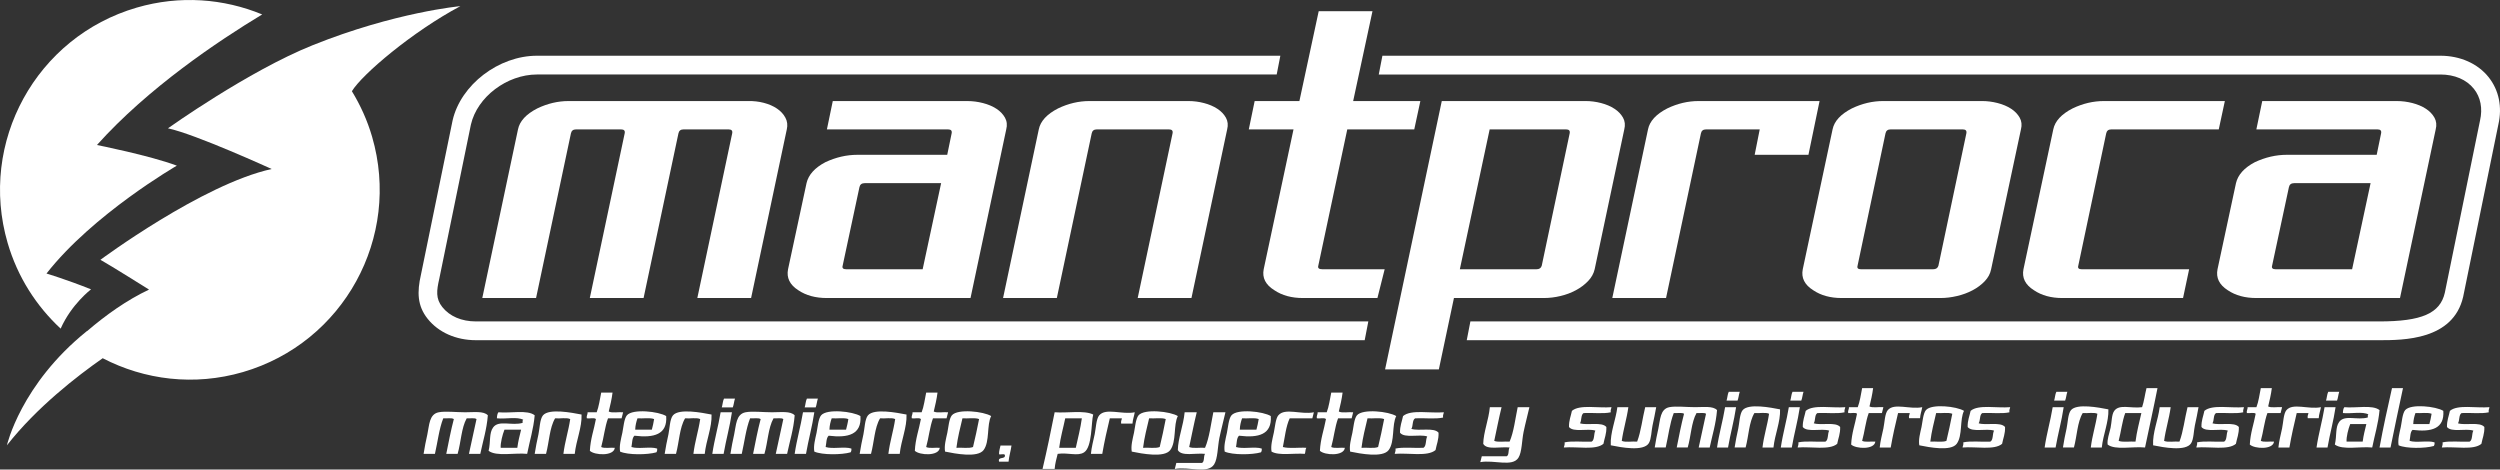 <?xml version="1.0" encoding="UTF-8" standalone="no"?>
<!-- Created with Inkscape (http://www.inkscape.org/) -->

<svg
   xmlns:dc="http://purl.org/dc/elements/1.1/"
   xmlns:cc="http://creativecommons.org/ns#"
   xmlns:rdf="http://www.w3.org/1999/02/22-rdf-syntax-ns#"
   xmlns:svg="http://www.w3.org/2000/svg"
   xmlns="http://www.w3.org/2000/svg"
   xmlns:sodipodi="http://sodipodi.sourceforge.net/DTD/sodipodi-0.dtd"
   xmlns:inkscape="http://www.inkscape.org/namespaces/inkscape"
   id="svg2"
   version="1.1"
   inkscape:version="0.91 r13725"
   xml:space="preserve"
   width="700"
   height="131.468"
   viewBox="0 0 700 131.468"
   sodipodi:docname="logo_white.svg"><rect x="0" y="0" width="700" height="131.468" fill="#333333" stroke="none"/><defs
     id="defs6"><clipPath
       clipPathUnits="userSpaceOnUse"
       id="clipPath16"><path
         d="m 0,155.603 612.283,0 L 612.283,0 0,0 0,155.603 Z"
         id="path18"
         inkscape:connector-curvature="0" /></clipPath></defs><sodipodi:namedview
     pagecolor="#ff0000"
     bordercolor="#666666"
     borderopacity="1"
     objecttolerance="10"
     gridtolerance="10"
     guidetolerance="10"
     inkscape:pageopacity="0"
     inkscape:pageshadow="2"
     inkscape:window-width="1920"
     inkscape:window-height="1030"
     id="namedview4"
     showgrid="false"
     fit-margin-top="0"
     fit-margin-left="0"
     fit-margin-right="0"
     fit-margin-bottom="0"
     inkscape:zoom="1.4142136"
     inkscape:cx="398.31526"
     inkscape:cy="0.45510521"
     inkscape:window-x="0"
     inkscape:window-y="0"
     inkscape:window-maximized="1"
     inkscape:current-layer="g10" /><g
     id="g10"
     inkscape:groupmode="layer"
     inkscape:label="Mantproca, C.A. 00 (Logo)"
     transform="matrix(1.25,0,0,-1.25,-84.114,178.274)"><path
       inkscape:connector-curvature="0"
       id="path22"
       style="fill:#ffffff;fill-opacity:1;fill-rule:nonzero;stroke:none"
       d="m 373.798,70.62 -199.904,0 c -3.204,0 -5.874,1.142 -7.525,3.218 -1.503,1.883 -1.291,3.688 -0.676,6.353 l 7.083,34.526 c 1.422,6.185 8.068,11.216 14.813,11.216 l 165.682,0 0.818,4.203 -166.501,0 c -8.593,0 -17.073,-6.493 -18.911,-14.477 l -7.083,-34.525 c -0.905,-3.939 -0.83,-7.009 1.484,-9.916 2.43,-3.054 6.371,-4.803 10.815,-4.803 l 199.089,0 0.815,4.205 z" /><path
       inkscape:connector-curvature="0"
       id="path26"
       style="fill:#ffffff;fill-opacity:1;fill-rule:nonzero;stroke:none"
       d="m 624.74,125.333 c -2.432,3.053 -6.373,4.803 -10.815,4.803 l -236.975,0 -0.816,-4.205 237.791,0 c 3.201,0 5.872,-1.141 7.523,-3.217 1.504,-1.885 1.989,-4.39 1.366,-7.106 l -7.884,-38.574 c -1.059,-4.616 -5.181,-6.415 -14.699,-6.415 l -203.572,0 -0.817,-4.205 204.389,0 c 5.378,0 16.573,0 18.81,9.728 l 7.881,38.574 c 0.907,3.939 0.131,7.71 -2.182,10.617" /><path
       inkscape:connector-curvature="0"
       id="path30"
       style="fill:#ffffff;fill-opacity:1;fill-rule:nonzero;stroke:none"
       d="m 223.492,75.861 7.809,36.879 c 0.125,0.596 -0.143,0.893 -0.799,0.893 l -10.114,0 c -0.627,0 -1.003,-0.298 -1.128,-0.893 l -7.807,-36.879 -12.044,0 7.809,36.879 c 0.127,0.596 -0.14,0.893 -0.799,0.893 l -10.112,0 c -0.63,0 -1.005,-0.298 -1.129,-0.893 l -7.809,-36.879 -12.045,0 7.997,37.772 c 0.376,1.85 1.818,3.417 4.329,4.703 2.288,1.098 4.623,1.648 7.007,1.648 l 40.174,0 c 1.224,0.029 2.407,-0.103 3.551,-0.399 1.144,-0.299 2.134,-0.73 2.964,-1.294 0.832,-0.565 1.46,-1.248 1.882,-2.047 0.424,-0.801 0.524,-1.671 0.305,-2.612 l -7.996,-37.772 -12.042,0 z" /><path
       inkscape:connector-curvature="0"
       id="path34"
       style="fill:#ffffff;fill-opacity:1;fill-rule:nonzero;stroke:none"
       d="m 278.105,101.592 -17.121,0 c -0.659,0 -1.05,-0.299 -1.177,-0.894 l -3.762,-17.594 c -0.158,-0.533 0.107,-0.799 0.798,-0.799 l 17.122,0 4.139,19.288 z m -25.589,-25.732 c -2.542,0 -4.675,0.579 -6.399,1.742 -1.911,1.22 -2.679,2.789 -2.305,4.702 l 4.141,19.288 c 0.437,1.88 1.849,3.45 4.234,4.702 2.35,1.097 4.735,1.648 7.15,1.648 l 20.132,0 0.988,4.797 c 0.125,0.596 -0.141,0.893 -0.799,0.893 l -27.141,0 1.316,6.35 30.152,0 c 1.159,0 2.319,-0.148 3.479,-0.445 1.163,-0.3 2.166,-0.722 3.014,-1.272 0.844,-0.549 1.488,-1.216 1.927,-1.998 0.437,-0.785 0.535,-1.663 0.283,-2.635 l -8,-37.772 -32.172,0 z" /><path
       inkscape:connector-curvature="0"
       id="path38"
       style="fill:#ffffff;fill-opacity:1;fill-rule:nonzero;stroke:none"
       d="m 322.135,75.861 7.807,36.879 c 0.127,0.596 -0.141,0.893 -0.798,0.893 l -16.181,0 c -0.63,0 -1.007,-0.298 -1.13,-0.893 l -7.81,-36.879 -12.044,0 8,37.772 c 0.374,1.85 1.817,3.417 4.326,4.703 2.289,1.098 4.626,1.648 7.011,1.648 l 22.202,0 c 1.158,0 2.313,-0.149 3.456,-0.447 1.148,-0.3 2.142,-0.721 2.989,-1.272 0.846,-0.549 1.488,-1.216 1.928,-1.998 0.438,-0.785 0.531,-1.663 0.284,-2.635 l -7.998,-37.772 -12.042,0 z" /><path
       inkscape:connector-curvature="0"
       id="path42"
       style="fill:#ffffff;fill-opacity:1;fill-rule:nonzero;stroke:none"
       d="m 375.833,75.861 -16.679,0 c -2.538,0 -4.673,0.579 -6.397,1.742 -1.975,1.22 -2.774,2.789 -2.398,4.703 l 6.68,31.327 -10.017,0 1.314,6.351 10.021,0 4.326,20.133 12.045,0 -4.328,-20.133 15.051,0 -1.365,-6.351 -15.005,0 -6.492,-30.529 c -0.156,-0.532 0.142,-0.798 0.896,-0.798 l 13.971,0 -1.621,-6.445 z" /><path
       inkscape:connector-curvature="0"
       id="path46"
       style="fill:#ffffff;fill-opacity:1;fill-rule:nonzero;stroke:none"
       d="m 418.895,112.739 c 0.124,0.596 -0.141,0.894 -0.799,0.894 l -17.122,0 -6.678,-31.328 17.17,0 c 0.625,0 1.018,0.266 1.175,0.798 l 6.255,29.635 z m 4.117,-33.092 c -0.769,-0.799 -1.676,-1.481 -2.73,-2.044 -1.05,-0.566 -2.203,-0.999 -3.457,-1.294 -1.253,-0.3 -2.491,-0.448 -3.716,-0.448 l -20.134,0 -3.384,-15.995 -12.043,0 12.701,60.118 32.224,0 c 1.157,0 2.312,-0.15 3.456,-0.447 1.147,-0.3 2.142,-0.721 2.987,-1.272 0.846,-0.549 1.488,-1.216 1.928,-1.998 0.438,-0.785 0.532,-1.663 0.285,-2.634 l -6.633,-31.328 c -0.224,-0.974 -0.715,-1.859 -1.483,-2.659" /><path
       inkscape:connector-curvature="0"
       id="path50"
       style="fill:#ffffff;fill-opacity:1;fill-rule:nonzero;stroke:none"
       d="m 460.338,107.941 1.13,5.691 -12.043,0 c -0.628,0 -1.006,-0.298 -1.128,-0.893 l -7.813,-36.879 -12.041,0 8,37.772 c 0.374,1.851 1.816,3.418 4.327,4.706 2.287,1.097 4.622,1.646 7.008,1.646 l 27.094,0 -2.492,-12.043 -12.042,0 z" /><path
       inkscape:connector-curvature="0"
       id="path54"
       style="fill:#ffffff;fill-opacity:1;fill-rule:nonzero;stroke:none"
       d="m 507.753,112.739 c 0.123,0.596 -0.142,0.894 -0.799,0.894 l -16.182,0 c -0.627,0 -1.003,-0.299 -1.13,-0.894 l -6.255,-29.635 c -0.155,-0.532 0.096,-0.798 0.753,-0.798 l 16.181,0 c 0.627,0 1.02,0.266 1.177,0.798 l 6.256,29.635 z m 4.139,-33.092 c -0.753,-0.799 -1.662,-1.481 -2.728,-2.044 -1.064,-0.566 -2.232,-0.999 -3.505,-1.294 -1.268,-0.3 -2.499,-0.448 -3.694,-0.448 l -22.154,0 c -2.511,0 -4.625,0.579 -6.351,1.742 -1.946,1.22 -2.728,2.789 -2.349,4.703 l 6.676,31.328 c 0.377,1.849 1.822,3.416 4.332,4.704 2.287,1.096 4.623,1.646 7.007,1.646 l 22.158,0 c 1.157,0 2.316,-0.15 3.478,-0.447 1.159,-0.3 2.166,-0.721 3.009,-1.272 0.85,-0.549 1.489,-1.216 1.931,-1.998 0.438,-0.785 0.533,-1.663 0.283,-2.634 l -6.681,-31.328 c -0.189,-0.974 -0.658,-1.859 -1.411,-2.659" /><path
       inkscape:connector-curvature="0"
       id="path58"
       style="fill:#ffffff;fill-opacity:1;fill-rule:nonzero;stroke:none"
       d="m 529.252,75.861 c -2.512,0 -4.626,0.579 -6.353,1.742 -1.945,1.22 -2.727,2.789 -2.352,4.703 l 6.68,31.327 c 0.377,1.85 1.819,3.417 4.329,4.703 2.289,1.098 4.623,1.648 7.008,1.648 l 27.095,0 -1.365,-6.351 -24.085,0 c -0.628,0 -1.003,-0.298 -1.129,-0.893 l -6.254,-29.635 c -0.157,-0.532 0.094,-0.798 0.751,-0.798 l 24.083,0 -1.365,-6.445 -27.046,0 z" /><path
       inkscape:connector-curvature="0"
       id="path62"
       style="fill:#ffffff;fill-opacity:1;fill-rule:nonzero;stroke:none"
       d="m 598.303,101.592 -17.121,0 c -0.658,0 -1.049,-0.299 -1.173,-0.894 l -3.767,-17.594 c -0.156,-0.533 0.11,-0.799 0.801,-0.799 l 17.122,0 4.138,19.288 z M 572.716,75.861 c -2.539,0 -4.672,0.579 -6.397,1.742 -1.913,1.22 -2.682,2.789 -2.304,4.702 l 4.136,19.288 c 0.442,1.88 1.852,3.45 4.234,4.702 2.354,1.097 4.737,1.648 7.152,1.648 l 20.133,0 0.987,4.797 c 0.125,0.596 -0.141,0.893 -0.799,0.893 l -27.142,0 1.318,6.35 30.153,0 c 1.161,0 2.319,-0.148 3.481,-0.445 1.158,-0.3 2.164,-0.722 3.01,-1.272 0.846,-0.549 1.488,-1.216 1.928,-1.998 0.438,-0.785 0.532,-1.663 0.283,-2.635 l -7.998,-37.772 -32.174,0 z" /><path
       inkscape:connector-curvature="0"
       id="path66"
       style="fill:#ffffff;fill-opacity:1;fill-rule:nonzero;stroke:none"
       d="m 87.683,77.808 c -5.567,2.224 -9.978,3.54 -9.978,3.54 10.433,13.327 29.197,24.163 29.197,24.163 -6.03,2.268 -17.897,4.626 -17.897,4.626 11.431,12.759 27.149,23.297 37.016,29.247 -8.614,3.559 -18.445,4.344 -28.089,1.536 C 75.385,134.353 62.431,110.754 69,88.205 71.226,80.563 75.442,74.058 80.878,69.005 c 2.411,5.469 6.805,8.803 6.805,8.803" /><path
       inkscape:connector-curvature="0"
       id="path70"
       style="fill:#ffffff;fill-opacity:1;fill-rule:nonzero;stroke:none"
       d="m 170.417,141.242 c 0,0 -14.637,-1.336 -33.122,-8.764 -14.444,-5.804 -32.382,-18.601 -32.382,-18.601 6.203,-1.327 23.232,-9.114 23.232,-9.114 -15.555,-3.414 -38.359,-20.341 -38.359,-20.341 2.127,-1.169 10.887,-6.671 10.887,-6.671 -5.04,-2.379 -9.717,-5.742 -13.869,-9.294 l -0.033,0.009 C 71.912,56.51 68.841,42.868 68.841,42.868 c 6.645,8.48 15.745,15.526 21.456,19.51 9.352,-4.859 20.499,-6.282 31.412,-3.103 22.549,6.565 35.5,30.166 28.934,52.711 -1.071,3.68 -2.622,7.077 -4.527,10.2 2.251,3.745 13.572,13.352 24.3,19.055" /><path
       inkscape:connector-curvature="0"
       id="path74"
       style="fill:#ffffff;fill-opacity:1;fill-rule:evenodd;stroke:none"
       d="m 201.96,54.669 2.538,0 c -0.189,-1.502 -0.516,-2.871 -0.849,-4.232 0.743,-0.389 2.203,-0.061 3.22,-0.168 -0.09,-0.477 -0.249,-0.88 -0.34,-1.355 l -3.044,0 c -0.716,-1.939 -0.944,-4.363 -1.525,-6.428 0.715,-0.365 2.063,-0.084 3.049,-0.175 -0.2,-1.91 -4.505,-1.695 -5.586,-0.679 0.127,2.697 0.917,4.727 1.353,7.112 -0.346,0.386 -1.407,0.06 -2.032,0.169 -0.13,0.639 0.206,0.809 0.17,1.355 l 2.034,0 c 0.498,1.302 0.708,2.898 1.012,4.4" /><path
       inkscape:connector-curvature="0"
       id="path78"
       style="fill:#ffffff;fill-opacity:1;fill-rule:evenodd;stroke:none"
       d="m 274.754,54.669 2.54,0 c -0.192,-1.502 -0.52,-2.871 -0.844,-4.232 0.734,-0.389 2.195,-0.061 3.214,-0.168 -0.095,-0.477 -0.249,-0.88 -0.341,-1.355 l -3.048,0 c -0.714,-1.939 -0.939,-4.363 -1.522,-6.428 0.714,-0.365 2.061,-0.084 3.049,-0.175 -0.202,-1.91 -4.504,-1.695 -5.587,-0.679 0.125,2.697 0.916,4.727 1.355,7.112 -0.349,0.386 -1.409,0.06 -2.035,0.169 -0.129,0.639 0.207,0.809 0.171,1.355 l 2.033,0 c 0.501,1.302 0.709,2.898 1.014,4.4" /><path
       inkscape:connector-curvature="0"
       id="path82"
       style="fill:#ffffff;fill-opacity:1;fill-rule:evenodd;stroke:none"
       d="m 365.489,54.669 2.542,0 c -0.191,-1.502 -0.517,-2.871 -0.845,-4.232 0.732,-0.389 2.197,-0.061 3.214,-0.168 -0.094,-0.477 -0.249,-0.88 -0.34,-1.355 l -3.042,0 c -0.717,-1.939 -0.944,-4.363 -1.529,-6.428 0.712,-0.365 2.063,-0.084 3.051,-0.175 -0.205,-1.91 -4.507,-1.695 -5.589,-0.679 0.128,2.697 0.918,4.727 1.355,7.112 -0.346,0.386 -1.404,0.06 -2.033,0.169 -0.129,0.639 0.206,0.809 0.169,1.355 l 2.032,0 c 0.506,1.302 0.71,2.898 1.015,4.4" /><path
       inkscape:connector-curvature="0"
       id="path86"
       style="fill:#ffffff;fill-opacity:1;fill-rule:evenodd;stroke:none"
       d="m 484.408,55.678 2.462,0 c -0.185,-1.456 -0.497,-2.784 -0.816,-4.104 0.712,-0.376 2.128,-0.059 3.116,-0.163 -0.084,-0.462 -0.239,-0.857 -0.329,-1.315 l -2.954,0 c -0.694,-1.878 -0.914,-4.23 -1.478,-6.231 0.692,-0.354 2.001,-0.084 2.957,-0.17 -0.197,-1.85 -4.367,-1.642 -5.416,-0.656 0.122,2.612 0.89,4.584 1.314,6.898 -0.335,0.373 -1.365,0.055 -1.968,0.159 -0.132,0.622 0.199,0.788 0.159,1.315 l 1.971,0 c 0.488,1.261 0.69,2.811 0.984,4.267" /><path
       inkscape:connector-curvature="0"
       id="path90"
       style="fill:#ffffff;fill-opacity:1;fill-rule:evenodd;stroke:none"
       d="m 543.344,50.096 c -0.699,-1.867 -0.935,-4.21 -1.475,-6.231 0.946,-0.367 2.553,-0.077 3.775,-0.17 0.286,2.284 0.849,4.295 1.313,6.401 l -3.613,0 z m 7.225,5.582 c -0.879,-4.482 -1.864,-8.862 -2.79,-13.3 -2.73,0.284 -6.674,-0.652 -8.377,0.66 -0.161,1.143 0.373,2.435 0.664,3.777 0.268,1.266 0.217,2.965 0.819,3.771 1.168,1.58 3.7,0.485 6.237,0.824 0.448,1.306 0.632,2.87 0.986,4.267 l 2.462,0 z" /><path
       inkscape:connector-curvature="0"
       id="path94"
       style="fill:#ffffff;fill-opacity:1;fill-rule:evenodd;stroke:none"
       d="m 573.713,55.678 2.468,0 c -0.188,-1.456 -0.505,-2.784 -0.821,-4.104 0.708,-0.376 2.135,-0.059 3.118,-0.163 -0.088,-0.462 -0.247,-0.857 -0.331,-1.315 l -2.953,0 c -0.694,-1.878 -0.916,-4.23 -1.482,-6.231 0.694,-0.354 2,-0.084 2.959,-0.17 -0.196,-1.85 -4.37,-1.642 -5.422,-0.656 0.128,2.612 0.893,4.584 1.314,6.898 -0.335,0.373 -1.363,0.055 -1.969,0.159 -0.123,0.622 0.202,0.788 0.164,1.315 l 1.972,0 c 0.49,1.261 0.689,2.811 0.982,4.267" /><path
       inkscape:connector-curvature="0"
       id="path98"
       style="fill:#ffffff;fill-opacity:1;fill-rule:evenodd;stroke:none"
       d="m 605.561,55.678 c -0.93,-4.435 -1.905,-8.814 -2.79,-13.3 l -2.461,0 c 0.822,4.543 1.808,8.918 2.789,13.3 l 2.462,0 z" /><path
       inkscape:connector-curvature="0"
       id="path102"
       style="fill:#ffffff;fill-opacity:1;fill-rule:evenodd;stroke:none"
       d="m 229.463,53.327 2.463,0 c -0.209,-0.611 -0.258,-1.384 -0.492,-1.969 l -2.466,0 c 0.198,0.627 0.222,1.421 0.496,1.969" /><path
       inkscape:connector-curvature="0"
       id="path106"
       style="fill:#ffffff;fill-opacity:1;fill-rule:evenodd;stroke:none"
       d="m 248.032,53.327 2.462,0 c -0.209,-0.611 -0.258,-1.384 -0.491,-1.969 l -2.464,0 c 0.196,0.627 0.217,1.421 0.494,1.969" /><path
       inkscape:connector-curvature="0"
       id="path110"
       style="fill:#ffffff;fill-opacity:1;fill-rule:evenodd;stroke:none"
       d="m 454.532,54.858 2.463,0 c -0.21,-0.611 -0.256,-1.388 -0.492,-1.969 l -2.463,0 c 0.197,0.627 0.219,1.422 0.492,1.969" /><path
       inkscape:connector-curvature="0"
       id="path114"
       style="fill:#ffffff;fill-opacity:1;fill-rule:evenodd;stroke:none"
       d="m 468.814,54.858 2.465,0 c -0.213,-0.611 -0.26,-1.388 -0.498,-1.969 l -2.459,0 c 0.196,0.627 0.218,1.422 0.492,1.969" /><path
       inkscape:connector-curvature="0"
       id="path118"
       style="fill:#ffffff;fill-opacity:1;fill-rule:evenodd;stroke:none"
       d="m 527.919,54.858 2.457,0 c -0.211,-0.611 -0.26,-1.388 -0.494,-1.969 l -2.462,0 c 0.197,0.627 0.218,1.422 0.498,1.969" /><path
       inkscape:connector-curvature="0"
       id="path122"
       style="fill:#ffffff;fill-opacity:1;fill-rule:evenodd;stroke:none"
       d="m 588.819,54.858 2.459,0 c -0.211,-0.611 -0.258,-1.388 -0.489,-1.969 l -2.466,0 c 0.196,0.627 0.222,1.422 0.496,1.969" /><path
       inkscape:connector-curvature="0"
       id="path126"
       style="fill:#ffffff;fill-opacity:1;fill-rule:evenodd;stroke:none"
       d="m 176.567,49.589 c -0.25,-3.185 -1.098,-5.784 -1.689,-8.633 l -2.543,0 c 0.587,2.573 1.108,5.214 1.695,7.79 -0.458,0.333 -1.483,0.102 -2.2,0.168 -1.205,-2.128 -1.274,-5.384 -2.033,-7.957 l -2.542,0 c 0.529,2.638 1.037,5.282 1.695,7.79 -0.505,0.338 -1.597,0.096 -2.372,0.168 -0.925,-2.346 -1.25,-5.292 -1.862,-7.957 l -2.538,0 c 0.223,1.49 0.511,2.879 0.848,4.404 0.435,1.998 0.379,4.484 2.537,4.908 1.512,0.292 3.842,0 5.924,0 1.979,0 4.156,0.318 5.08,-0.68" /><path
       inkscape:connector-curvature="0"
       id="path130"
       style="fill:#ffffff;fill-opacity:1;fill-rule:evenodd;stroke:none"
       d="m 180.292,46.374 c -0.444,-1.098 -0.923,-2.995 -0.848,-4.062 l 3.726,0 c 0.184,1.455 0.525,2.75 0.849,4.062 l -3.727,0 z m 6.771,3.216 c -0.287,-3.151 -1.125,-5.755 -1.689,-8.634 -2.828,0.281 -6.865,-0.654 -8.636,0.679 0.497,2.04 0.068,3.966 1.019,5.246 1.264,1.716 4.169,0.3 6.6,1.015 0.013,0.266 -0.083,0.647 0.17,0.678 -1.327,0.762 -4.043,0.137 -5.928,0.341 0.015,0.552 0.09,1.037 0.341,1.355 2.669,-0.268 6.499,0.627 8.124,-0.68" /><path
       inkscape:connector-curvature="0"
       id="path134"
       style="fill:#ffffff;fill-opacity:1;fill-rule:evenodd;stroke:none"
       d="m 197.56,49.763 c 0.115,-2.901 -1.209,-5.776 -1.525,-8.807 l -2.54,0 c 0.335,2.772 1.128,5.081 1.525,7.79 -0.794,0.393 -2.311,0.06 -3.386,0.169 -1.253,-2.081 -1.324,-5.34 -2.03,-7.959 l -2.54,0 c 0.211,1.429 0.51,2.866 0.846,4.405 0.27,1.223 0.301,3.4 1.015,4.228 1.37,1.593 6.457,0.588 8.635,0.173" /><path
       inkscape:connector-curvature="0"
       id="path138"
       style="fill:#ffffff;fill-opacity:1;fill-rule:evenodd;stroke:none"
       d="m 210.087,48.914 c -0.263,-0.757 -0.477,-1.556 -0.509,-2.54 l 3.726,0 c 0.189,0.774 0.396,1.522 0.509,2.372 -0.928,0.37 -2.525,0.072 -3.726,0.169 m 6.431,0.506 c 0.301,-4.132 -2.734,-4.938 -7.108,-4.4 -0.571,-0.506 -0.49,-1.655 -0.679,-2.533 1.526,-0.513 4.232,0.162 5.757,-0.345 0.052,-0.395 -0.028,-0.649 -0.17,-0.846 -1.989,-0.572 -6.368,-0.621 -8.126,0.164 -0.227,1.304 0.204,2.825 0.509,4.234 0.219,1.022 0.375,3.146 1.014,3.894 1.314,1.533 7.164,0.862 8.803,-0.169" /><path
       inkscape:connector-curvature="0"
       id="path142"
       style="fill:#ffffff;fill-opacity:1;fill-rule:evenodd;stroke:none"
       d="m 226.677,49.763 c 0.115,-2.901 -1.209,-5.776 -1.524,-8.807 l -2.538,0 c 0.329,2.772 1.123,5.081 1.523,7.79 -0.795,0.393 -2.314,0.06 -3.386,0.169 -1.252,-2.081 -1.324,-5.34 -2.034,-7.959 l -2.537,0 c 0.211,1.429 0.509,2.866 0.848,4.405 0.267,1.223 0.295,3.4 1.015,4.228 1.37,1.593 6.453,0.588 8.633,0.173" /><path
       inkscape:connector-curvature="0"
       id="path146"
       style="fill:#ffffff;fill-opacity:1;fill-rule:evenodd;stroke:none"
       d="m 231.246,50.269 c -0.482,-3.243 -1.313,-6.136 -1.863,-9.313 l -2.536,0 c 0.478,3.248 1.334,6.116 1.862,9.313 l 2.537,0 z" /><path
       inkscape:connector-curvature="0"
       id="path150"
       style="fill:#ffffff;fill-opacity:1;fill-rule:evenodd;stroke:none"
       d="m 245.298,49.589 c -0.251,-3.185 -1.098,-5.784 -1.694,-8.633 l -2.538,0 c 0.585,2.573 1.109,5.214 1.69,7.79 -0.458,0.333 -1.478,0.102 -2.197,0.168 -1.2,-2.128 -1.278,-5.384 -2.034,-7.957 l -2.538,0 c 0.522,2.638 1.032,5.282 1.692,7.79 -0.505,0.338 -1.598,0.096 -2.368,0.168 -0.926,-2.346 -1.254,-5.292 -1.864,-7.957 l -2.54,0 c 0.226,1.49 0.515,2.879 0.846,4.404 0.438,1.998 0.382,4.484 2.539,4.908 1.516,0.292 3.845,0 5.926,0 1.978,0 4.153,0.318 5.08,-0.68" /><path
       inkscape:connector-curvature="0"
       id="path154"
       style="fill:#ffffff;fill-opacity:1;fill-rule:evenodd;stroke:none"
       d="m 249.699,50.269 c -0.483,-3.243 -1.313,-6.136 -1.863,-9.313 l -2.538,0 c 0.478,3.248 1.336,6.116 1.864,9.313 l 2.537,0 z" /><path
       inkscape:connector-curvature="0"
       id="path158"
       style="fill:#ffffff;fill-opacity:1;fill-rule:evenodd;stroke:none"
       d="m 253.592,48.914 c -0.263,-0.757 -0.476,-1.556 -0.509,-2.54 l 3.726,0 c 0.191,0.774 0.396,1.522 0.508,2.372 -0.927,0.37 -2.519,0.072 -3.724,0.169 m 6.436,0.506 c 0.294,-4.132 -2.738,-4.938 -7.111,-4.4 -0.573,-0.506 -0.491,-1.655 -0.68,-2.533 1.526,-0.513 4.233,0.162 5.759,-0.345 0.055,-0.395 -0.033,-0.649 -0.172,-0.846 -1.991,-0.572 -6.367,-0.621 -8.125,0.164 -0.23,1.304 0.205,2.825 0.506,4.234 0.222,1.022 0.376,3.146 1.018,3.894 1.312,1.533 7.16,0.862 8.805,-0.169" /><path
       inkscape:connector-curvature="0"
       id="path162"
       style="fill:#ffffff;fill-opacity:1;fill-rule:evenodd;stroke:none"
       d="m 270.351,49.763 c 0.115,-2.901 -1.21,-5.776 -1.522,-8.807 l -2.543,0 c 0.334,2.772 1.128,5.081 1.523,7.79 -0.789,0.393 -2.307,0.06 -3.384,0.169 -1.251,-2.081 -1.322,-5.34 -2.028,-7.959 l -2.54,0 c 0.211,1.429 0.508,2.866 0.844,4.405 0.27,1.223 0.304,3.4 1.021,4.228 1.369,1.593 6.451,0.588 8.629,0.173" /><path
       inkscape:connector-curvature="0"
       id="path166"
       style="fill:#ffffff;fill-opacity:1;fill-rule:evenodd;stroke:none"
       d="m 282.879,48.914 c -0.505,-2.148 -1.062,-4.24 -1.352,-6.602 1.2,0.097 2.796,-0.2 3.721,0.176 0.505,2.03 0.933,4.135 1.356,6.258 -0.928,0.37 -2.522,0.072 -3.726,0.169 m 6.433,0.506 c -1.02,-1.965 -0.278,-5.717 -1.694,-7.614 -1.331,-1.785 -6.365,-0.809 -8.632,-0.346 -0.229,1.304 0.203,2.825 0.509,4.234 0.222,1.022 0.374,3.146 1.014,3.894 1.312,1.533 7.163,0.862 8.803,-0.169" /><path
       inkscape:connector-curvature="0"
       id="path170"
       style="fill:#ffffff;fill-opacity:1;fill-rule:evenodd;stroke:none"
       d="m 305.903,48.914 c -0.453,-2.197 -1.067,-4.24 -1.356,-6.602 l 3.724,0 c 0.47,2.186 1.036,4.272 1.355,6.602 l -3.723,0 z m 6.265,0.849 c -0.467,-1.702 -0.188,-7.266 -2.033,-8.466 -1.436,-0.939 -3.519,-0.007 -5.924,-0.341 -0.263,-1.095 -0.583,-2.127 -0.678,-3.383 l -2.713,0 c 0.984,4.157 1.863,8.405 2.713,12.697 2.825,-0.222 6.603,0.508 8.634,-0.506" /><path
       inkscape:connector-curvature="0"
       id="path174"
       style="fill:#ffffff;fill-opacity:1;fill-rule:evenodd;stroke:none"
       d="m 321.476,50.269 c -0.137,-0.876 -0.448,-1.586 -0.508,-2.537 l -2.537,0 c -0.098,0.545 0.111,0.788 0.166,1.182 l -2.71,0 c -0.624,-2.591 -1.218,-5.217 -1.687,-7.957 l -2.543,0 c 0.134,1.447 0.511,2.833 0.845,4.404 0.281,1.32 0.32,3.416 1.016,4.228 1.49,1.734 5.067,0.101 7.956,0.68" /><path
       inkscape:connector-curvature="0"
       id="path178"
       style="fill:#ffffff;fill-opacity:1;fill-rule:evenodd;stroke:none"
       d="m 324.692,48.914 c -0.503,-2.148 -1.062,-4.24 -1.354,-6.602 1.203,0.097 2.801,-0.2 3.726,0.176 0.499,2.03 0.937,4.135 1.353,6.258 -0.927,0.37 -2.523,0.072 -3.724,0.169 m 6.435,0.506 c -1.023,-1.965 -0.279,-5.717 -1.696,-7.614 -1.327,-1.785 -6.369,-0.809 -8.629,-0.346 -0.227,1.304 0.2,2.825 0.506,4.234 0.219,1.022 0.372,3.146 1.016,3.894 1.312,1.533 7.166,0.862 8.803,-0.169" /><path
       inkscape:connector-curvature="0"
       id="path182"
       style="fill:#ffffff;fill-opacity:1;fill-rule:evenodd;stroke:none"
       d="m 332.653,50.269 2.708,0 c -0.632,-2.532 -1.129,-5.197 -1.693,-7.782 0.87,-0.375 2.403,-0.079 3.552,-0.176 0.981,2.293 1.299,5.251 1.858,7.957 l 2.712,0 c -0.402,-1.796 -0.916,-3.653 -1.355,-5.755 -0.388,-1.886 -0.356,-4.64 -1.182,-5.926 -1.415,-2.203 -5.619,-0.438 -8.805,-1.016 0.09,0.476 0.251,0.877 0.34,1.352 l 5.754,0 c 0.619,0.293 0.295,1.518 0.679,2.033 -2.068,0.246 -5.281,-0.654 -6.094,0.85 0.043,2.614 1.248,5.512 1.526,8.463" /><path
       inkscape:connector-curvature="0"
       id="path186"
       style="fill:#ffffff;fill-opacity:1;fill-rule:evenodd;stroke:none"
       d="m 345.516,48.914 c -0.263,-0.757 -0.481,-1.556 -0.508,-2.54 l 3.722,0 c 0.188,0.774 0.394,1.522 0.511,2.372 -0.932,0.37 -2.524,0.072 -3.726,0.169 m 6.431,0.506 c 0.298,-4.132 -2.734,-4.938 -7.108,-4.4 -0.572,-0.506 -0.489,-1.655 -0.68,-2.533 1.526,-0.513 4.235,0.162 5.757,-0.345 0.053,-0.395 -0.028,-0.649 -0.171,-0.846 -1.987,-0.572 -6.368,-0.621 -8.124,0.164 -0.226,1.304 0.205,2.825 0.505,4.234 0.223,1.022 0.375,3.146 1.018,3.894 1.314,1.533 7.161,0.862 8.803,-0.169" /><path
       inkscape:connector-curvature="0"
       id="path190"
       style="fill:#ffffff;fill-opacity:1;fill-rule:evenodd;stroke:none"
       d="m 361.597,50.269 c -0.088,-0.476 -0.249,-0.88 -0.34,-1.355 l -5.072,0 c -0.852,-1.803 -1.081,-4.228 -1.53,-6.426 1.41,-0.401 3.558,-0.062 5.252,-0.176 -0.233,-0.338 -0.163,-0.967 -0.339,-1.355 -2.464,0.195 -5.771,-0.464 -7.45,0.504 -0.23,1.305 0.196,2.799 0.508,4.235 0.252,1.173 0.39,3.163 1.015,3.893 1.51,1.758 5.068,0.091 7.956,0.68" /><path
       inkscape:connector-curvature="0"
       id="path194"
       style="fill:#ffffff;fill-opacity:1;fill-rule:evenodd;stroke:none"
       d="m 373.614,48.914 c -0.502,-2.148 -1.063,-4.24 -1.35,-6.602 1.199,0.097 2.792,-0.2 3.723,0.176 0.504,2.03 0.933,4.135 1.353,6.258 -0.925,0.37 -2.518,0.072 -3.726,0.169 m 6.436,0.506 c -1.022,-1.965 -0.279,-5.717 -1.693,-7.614 -1.331,-1.785 -6.367,-0.809 -8.634,-0.346 -0.229,1.304 0.202,2.825 0.506,4.234 0.223,1.022 0.374,3.146 1.018,3.894 1.315,1.533 7.163,0.862 8.803,-0.169" /><path
       inkscape:connector-curvature="0"
       id="path198"
       style="fill:#ffffff;fill-opacity:1;fill-rule:evenodd;stroke:none"
       d="m 390.714,50.269 c -0.054,-0.396 -0.266,-0.635 -0.171,-1.185 -1.758,-0.387 -4.22,-0.063 -6.26,-0.17 -0.69,-0.383 -0.422,-1.724 -0.849,-2.367 1.767,-0.549 5.035,0.402 6.092,-0.851 0.061,-1.581 -0.44,-2.604 -0.672,-3.89 -1.801,-1.536 -6.078,-0.588 -9.145,-0.85 0.053,0.399 0.27,0.639 0.171,1.186 1.755,0.385 4.227,0.063 6.265,0.169 0.708,0.419 0.438,1.815 0.845,2.539 -1.728,0.59 -5.099,-0.47 -6.094,0.845 -0.041,1.51 0.429,2.504 0.676,3.724 1.794,1.535 6.072,0.58 9.14,0.849" /><path
       inkscape:connector-curvature="0"
       id="path202"
       style="fill:#ffffff;fill-opacity:1;fill-rule:evenodd;stroke:none"
       d="m 401.016,51.411 2.626,0 c -0.61,-2.457 -1.094,-5.038 -1.642,-7.546 0.848,-0.367 2.335,-0.077 3.447,-0.17 0.951,2.223 1.258,5.089 1.808,7.716 l 2.625,0 c -0.389,-1.742 -0.889,-3.545 -1.311,-5.58 -0.383,-1.83 -0.352,-4.499 -1.15,-5.748 -1.37,-2.135 -5.451,-0.424 -8.54,-0.981 0.09,0.458 0.244,0.845 0.331,1.308 l 5.579,0 c 0.6,0.279 0.287,1.47 0.659,1.968 -2.003,0.24 -5.123,-0.633 -5.911,0.825 0.04,2.534 1.213,5.348 1.481,8.207" /><path
       inkscape:connector-curvature="0"
       id="path206"
       style="fill:#ffffff;fill-opacity:1;fill-rule:evenodd;stroke:none"
       d="m 428.266,51.411 c -0.054,-0.386 -0.261,-0.617 -0.162,-1.15 -1.712,-0.375 -4.099,-0.062 -6.075,-0.165 -0.671,-0.369 -0.407,-1.671 -0.822,-2.294 1.71,-0.531 4.879,0.393 5.908,-0.828 0.059,-1.532 -0.429,-2.522 -0.655,-3.77 -1.74,-1.49 -5.891,-0.57 -8.867,-0.825 0.052,0.387 0.263,0.624 0.165,1.151 1.706,0.375 4.099,0.061 6.075,0.165 0.69,0.407 0.428,1.761 0.822,2.463 -1.674,0.569 -4.945,-0.458 -5.909,0.816 -0.037,1.467 0.42,2.431 0.655,3.613 1.738,1.486 5.89,0.566 8.865,0.824" /><path
       inkscape:connector-curvature="0"
       id="path210"
       style="fill:#ffffff;fill-opacity:1;fill-rule:evenodd;stroke:none"
       d="m 432.042,51.411 c -0.36,-2.653 -1.115,-4.904 -1.475,-7.546 0.819,-0.383 2.348,-0.064 3.445,-0.17 0.876,2.3 1.173,5.176 1.804,7.716 l 2.464,0 c -0.26,-1.434 -0.506,-2.67 -0.822,-4.104 -0.253,-1.165 -0.261,-3.016 -0.819,-3.946 -1.175,-1.937 -6.288,-0.946 -8.534,-0.49 -0.157,2.856 1.115,5.654 1.475,8.54 l 2.462,0 z" /><path
       inkscape:connector-curvature="0"
       id="path214"
       style="fill:#ffffff;fill-opacity:1;fill-rule:evenodd;stroke:none"
       d="m 451.907,50.752 c -0.243,-3.092 -1.063,-5.609 -1.644,-8.374 l -2.463,0 c 0.566,2.497 1.073,5.057 1.642,7.557 -0.444,0.32 -1.434,0.096 -2.13,0.161 -1.169,-2.063 -1.237,-5.22 -1.974,-7.717 l -2.462,0 c 0.508,2.561 1.006,5.125 1.639,7.557 -0.489,0.326 -1.547,0.09 -2.299,0.161 -0.896,-2.273 -1.21,-5.133 -1.805,-7.717 l -2.461,0 c 0.216,1.447 0.497,2.791 0.822,4.271 0.424,1.939 0.368,4.348 2.462,4.762 1.47,0.283 3.729,0 5.747,0 1.918,0 4.027,0.308 4.926,-0.659" /><path
       inkscape:connector-curvature="0"
       id="path218"
       style="fill:#ffffff;fill-opacity:1;fill-rule:evenodd;stroke:none"
       d="m 456.174,51.411 c -0.469,-3.143 -1.277,-5.951 -1.802,-9.032 l -2.465,0 c 0.461,3.152 1.293,5.931 1.805,9.032 l 2.462,0 z" /><path
       inkscape:connector-curvature="0"
       id="path222"
       style="fill:#ffffff;fill-opacity:1;fill-rule:evenodd;stroke:none"
       d="m 466.023,50.92 c 0.111,-2.812 -1.171,-5.598 -1.475,-8.541 l -2.462,0 c 0.32,2.688 1.088,4.927 1.475,7.557 -0.768,0.38 -2.243,0.056 -3.282,0.161 -1.216,-2.014 -1.284,-5.178 -1.967,-7.717 l -2.466,0 c 0.203,1.384 0.494,2.781 0.822,4.271 0.258,1.186 0.293,3.298 0.986,4.103 1.327,1.546 6.258,0.576 8.37,0.168" /><path
       inkscape:connector-curvature="0"
       id="path226"
       style="fill:#ffffff;fill-opacity:1;fill-rule:evenodd;stroke:none"
       d="m 470.456,51.411 c -0.467,-3.143 -1.277,-5.951 -1.804,-9.032 l -2.462,0 c 0.467,3.152 1.295,5.931 1.799,9.032 l 2.466,0 z" /><path
       inkscape:connector-curvature="0"
       id="path230"
       style="fill:#ffffff;fill-opacity:1;fill-rule:evenodd;stroke:none"
       d="m 480.635,51.411 c -0.054,-0.386 -0.261,-0.617 -0.165,-1.15 -1.703,-0.375 -4.099,-0.062 -6.071,-0.165 -0.672,-0.369 -0.411,-1.671 -0.822,-2.294 1.713,-0.531 4.878,0.393 5.908,-0.828 0.054,-1.532 -0.429,-2.522 -0.66,-3.77 -1.738,-1.49 -5.888,-0.57 -8.862,-0.825 0.055,0.387 0.259,0.624 0.162,1.151 1.71,0.375 4.102,0.061 6.075,0.165 0.692,0.407 0.434,1.761 0.824,2.463 -1.675,0.569 -4.941,-0.458 -5.912,0.816 -0.034,1.467 0.421,2.431 0.659,3.613 1.741,1.486 5.888,0.566 8.865,0.824" /><path
       inkscape:connector-curvature="0"
       id="path234"
       style="fill:#ffffff;fill-opacity:1;fill-rule:evenodd;stroke:none"
       d="m 497.873,51.411 c -0.14,-0.85 -0.435,-1.538 -0.492,-2.462 l -2.464,0 c -0.096,0.53 0.109,0.764 0.164,1.146 l -2.622,0 c -0.611,-2.512 -1.186,-5.058 -1.648,-7.717 l -2.461,0 c 0.129,1.401 0.495,2.751 0.822,4.271 0.275,1.279 0.311,3.314 0.985,4.103 1.443,1.682 4.912,0.097 7.717,0.659" /><path
       inkscape:connector-curvature="0"
       id="path238"
       style="fill:#ffffff;fill-opacity:1;fill-rule:evenodd;stroke:none"
       d="m 500.989,50.096 c -0.485,-2.082 -1.03,-4.111 -1.309,-6.401 1.163,0.093 2.708,-0.197 3.609,0.17 0.486,1.973 0.909,4.007 1.314,6.07 -0.9,0.358 -2.445,0.069 -3.614,0.161 m 6.239,0.491 c -0.988,-1.907 -0.271,-5.543 -1.638,-7.383 -1.291,-1.731 -6.174,-0.783 -8.378,-0.333 -0.22,1.26 0.196,2.735 0.499,4.103 0.21,0.991 0.358,3.051 0.985,3.778 1.272,1.485 6.946,0.836 8.532,-0.165" /><path
       inkscape:connector-curvature="0"
       id="path242"
       style="fill:#ffffff;fill-opacity:1;fill-rule:evenodd;stroke:none"
       d="m 517.569,51.411 c -0.05,-0.386 -0.26,-0.617 -0.164,-1.15 -1.7,-0.375 -4.098,-0.062 -6.071,-0.165 -0.669,-0.369 -0.409,-1.671 -0.823,-2.294 1.713,-0.531 4.88,0.393 5.911,-0.828 0.06,-1.532 -0.428,-2.522 -0.659,-3.77 -1.738,-1.49 -5.888,-0.57 -8.86,-0.825 0.05,0.387 0.259,0.624 0.163,1.151 1.701,0.375 4.097,0.061 6.072,0.165 0.69,0.407 0.43,1.761 0.823,2.463 -1.678,0.569 -4.945,-0.458 -5.913,0.816 -0.039,1.467 0.42,2.431 0.66,3.613 1.74,1.486 5.89,0.566 8.861,0.824" /><path
       inkscape:connector-curvature="0"
       id="path246"
       style="fill:#ffffff;fill-opacity:1;fill-rule:evenodd;stroke:none"
       d="m 529.557,51.411 c -0.47,-3.143 -1.275,-5.951 -1.81,-9.032 l -2.458,0 c 0.46,3.152 1.293,5.931 1.804,9.032 l 2.464,0 z" /><path
       inkscape:connector-curvature="0"
       id="path250"
       style="fill:#ffffff;fill-opacity:1;fill-rule:evenodd;stroke:none"
       d="m 539.57,50.92 c 0.109,-2.812 -1.177,-5.598 -1.478,-8.541 l -2.461,0 c 0.318,2.688 1.091,4.927 1.475,7.557 -0.767,0.38 -2.24,0.056 -3.285,0.161 -1.214,-2.014 -1.282,-5.178 -1.968,-7.717 l -2.462,0 c 0.2,1.384 0.491,2.781 0.816,4.271 0.266,1.186 0.293,3.298 0.986,4.103 1.335,1.546 6.261,0.576 8.377,0.168" /><path
       inkscape:connector-curvature="0"
       id="path254"
       style="fill:#ffffff;fill-opacity:1;fill-rule:evenodd;stroke:none"
       d="m 553.524,51.411 c -0.361,-2.653 -1.121,-4.904 -1.476,-7.546 0.818,-0.383 2.349,-0.064 3.443,-0.17 0.871,2.3 1.17,5.176 1.808,7.716 l 2.461,0 c -0.258,-1.434 -0.499,-2.67 -0.819,-4.104 -0.252,-1.165 -0.259,-3.016 -0.821,-3.946 -1.175,-1.937 -6.289,-0.946 -8.534,-0.49 -0.155,2.856 1.12,5.654 1.476,8.54 l 2.463,0 z" /><path
       inkscape:connector-curvature="0"
       id="path258"
       style="fill:#ffffff;fill-opacity:1;fill-rule:evenodd;stroke:none"
       d="m 569.936,51.411 c -0.052,-0.386 -0.254,-0.617 -0.158,-1.15 -1.712,-0.375 -4.099,-0.062 -6.077,-0.165 -0.669,-0.369 -0.404,-1.671 -0.821,-2.294 1.715,-0.531 4.883,0.393 5.913,-0.828 0.054,-1.532 -0.429,-2.522 -0.661,-3.77 -1.74,-1.49 -5.888,-0.57 -8.865,-0.825 0.054,0.387 0.261,0.624 0.164,1.151 1.704,0.375 4.097,0.061 6.076,0.165 0.686,0.407 0.426,1.761 0.818,2.463 -1.672,0.569 -4.946,-0.458 -5.907,0.816 -0.039,1.467 0.42,2.431 0.656,3.613 1.742,1.486 5.892,0.566 8.861,0.824" /><path
       inkscape:connector-curvature="0"
       id="path262"
       style="fill:#ffffff;fill-opacity:1;fill-rule:evenodd;stroke:none"
       d="m 587.18,51.411 c -0.143,-0.85 -0.436,-1.538 -0.494,-2.462 l -2.465,0 c -0.094,0.53 0.11,0.764 0.164,1.146 l -2.628,0 c -0.601,-2.512 -1.18,-5.058 -1.638,-7.717 l -2.463,0 c 0.128,1.401 0.495,2.751 0.822,4.271 0.272,1.279 0.307,3.314 0.981,4.103 1.443,1.682 4.912,0.097 7.721,0.659" /><path
       inkscape:connector-curvature="0"
       id="path266"
       style="fill:#ffffff;fill-opacity:1;fill-rule:evenodd;stroke:none"
       d="m 590.459,51.411 c -0.465,-3.143 -1.275,-5.951 -1.804,-9.032 l -2.462,0 c 0.465,3.152 1.297,5.931 1.802,9.032 l 2.464,0 z" /><path
       inkscape:connector-curvature="0"
       id="path270"
       style="fill:#ffffff;fill-opacity:1;fill-rule:evenodd;stroke:none"
       d="m 593.742,47.633 c -0.429,-1.063 -0.899,-2.905 -0.818,-3.938 l 3.609,0 c 0.182,1.406 0.51,2.665 0.821,3.938 l -3.612,0 z m 6.568,3.119 c -0.278,-3.061 -1.094,-5.584 -1.642,-8.374 -2.742,0.272 -6.659,-0.633 -8.37,0.66 0.477,1.978 0.061,3.844 0.98,5.085 1.233,1.66 4.049,0.291 6.407,0.986 0.012,0.259 -0.082,0.628 0.161,0.659 -1.285,0.737 -3.917,0.13 -5.741,0.327 0.008,0.537 0.08,1.007 0.325,1.315 2.593,-0.259 6.306,0.61 7.881,-0.659" /><path
       inkscape:connector-curvature="0"
       id="path274"
       style="fill:#ffffff;fill-opacity:1;fill-rule:evenodd;stroke:none"
       d="m 608.35,50.096 c -0.251,-0.733 -0.461,-1.508 -0.49,-2.463 l 3.616,0 c 0.182,0.754 0.385,1.477 0.491,2.302 -0.901,0.358 -2.449,0.069 -3.618,0.161 m 6.246,0.491 c 0.283,-4.007 -2.655,-4.79 -6.898,-4.262 -0.552,-0.494 -0.475,-1.608 -0.656,-2.459 1.479,-0.496 4.104,0.155 5.585,-0.335 0.045,-0.381 -0.029,-0.63 -0.168,-0.817 -1.927,-0.556 -6.176,-0.606 -7.88,0.158 -0.223,1.26 0.198,2.735 0.491,4.103 0.216,0.991 0.358,3.051 0.982,3.778 1.275,1.485 6.95,0.836 8.544,-0.165" /><path
       inkscape:connector-curvature="0"
       id="path278"
       style="fill:#ffffff;fill-opacity:1;fill-rule:evenodd;stroke:none"
       d="m 624.931,51.411 c -0.053,-0.386 -0.256,-0.617 -0.159,-1.15 -1.712,-0.375 -4.099,-0.062 -6.075,-0.165 -0.672,-0.369 -0.408,-1.671 -0.821,-2.294 1.714,-0.531 4.881,0.393 5.911,-0.828 0.055,-1.532 -0.434,-2.522 -0.662,-3.77 -1.735,-1.49 -5.892,-0.57 -8.862,-0.825 0.056,0.387 0.259,0.624 0.162,1.151 1.709,0.375 4.102,0.061 6.081,0.165 0.682,0.407 0.428,1.761 0.816,2.463 -1.671,0.569 -4.94,-0.458 -5.907,0.816 -0.037,1.467 0.42,2.431 0.655,3.613 1.743,1.486 5.893,0.566 8.862,0.824" /><path
       inkscape:connector-curvature="0"
       id="path282"
       style="fill:#ffffff;fill-opacity:1;fill-rule:evenodd;stroke:none"
       d="m 291.404,42.825 2.462,0 c -0.171,-1.258 -0.533,-2.315 -0.659,-3.614 l -2.13,0 c -0.336,1.26 1.477,0.375 1.311,1.478 -0.123,0.368 -0.917,0.06 -1.311,0.159 -0.032,0.799 0.215,1.318 0.327,1.976" /></g></svg>